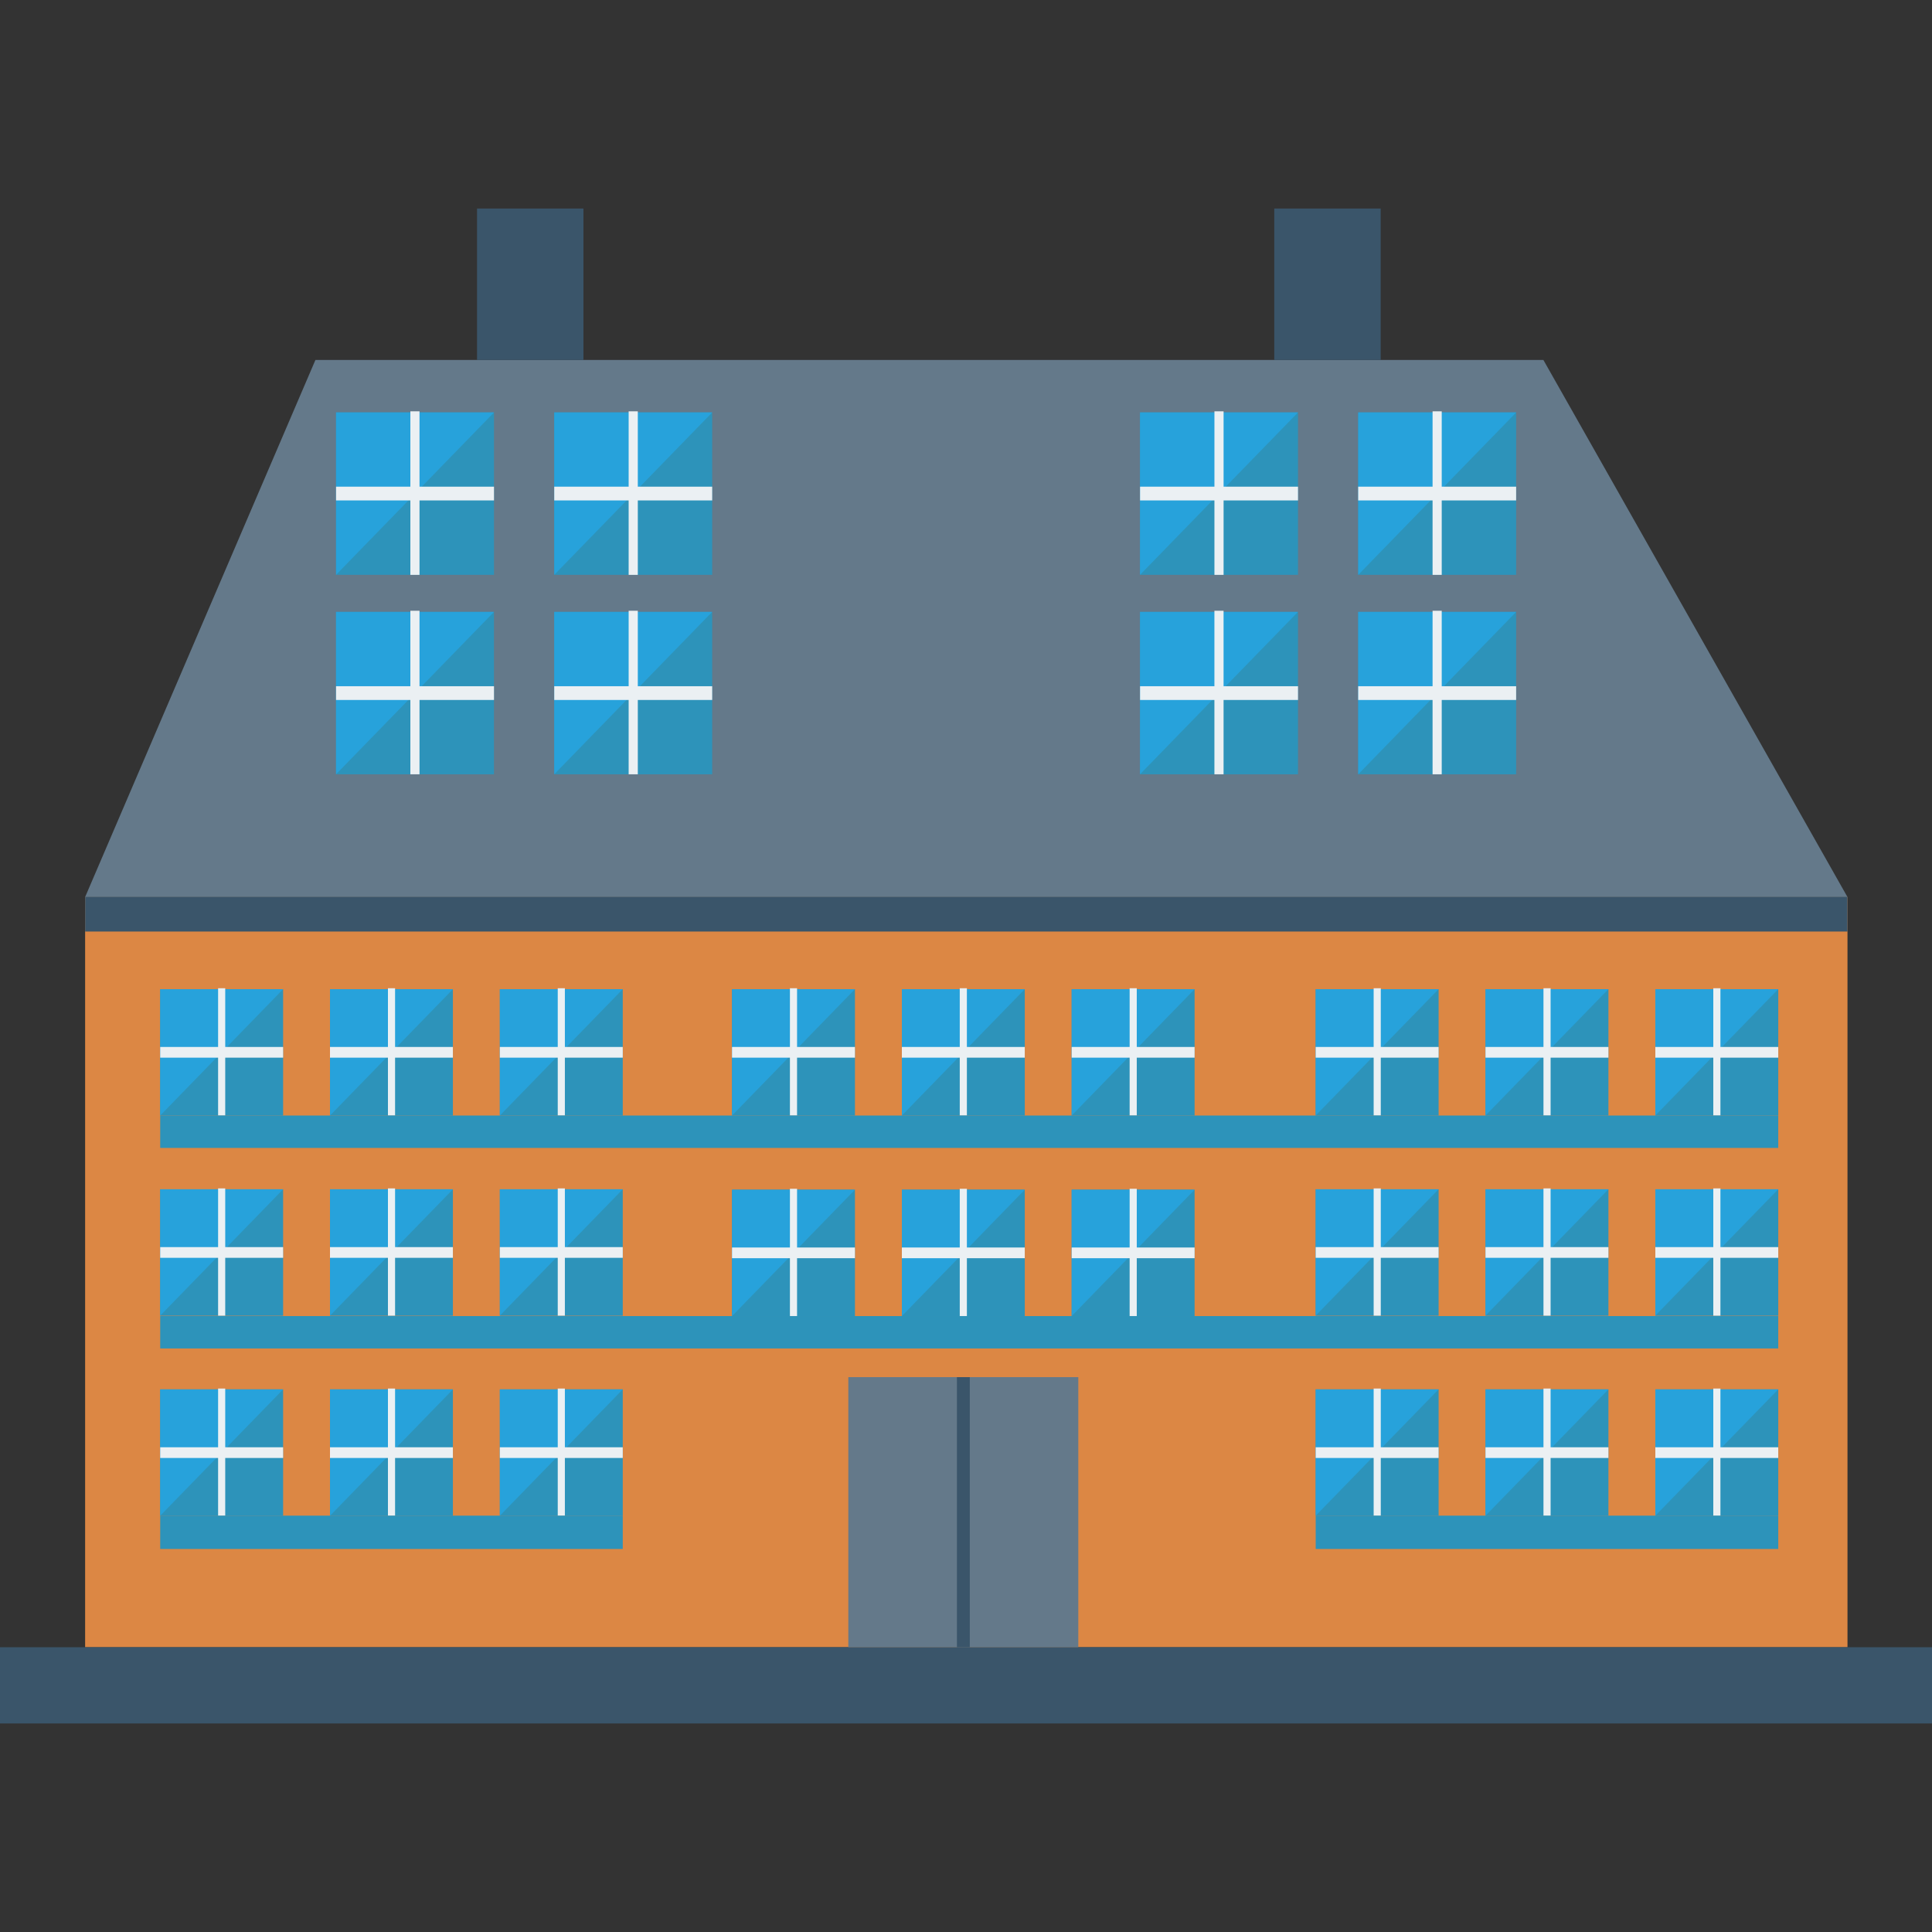 <?xml version="1.0" encoding="iso-8859-1"?>
<!-- Generator: Adobe Illustrator 19.0.0, SVG Export Plug-In . SVG Version: 6.00 Build 0)  -->
<svg version="1.1" id="Capa_1" xmlns="http://www.w3.org/2000/svg" xmlns:xlink="http://www.w3.org/1999/xlink" x="0px" y="0px"
	 viewBox="0 0 426.667 426.667" style="enable-background:new 0 0 426.667 426.667;" xml:space="preserve">
<rect x="0" y="0" width="426.667" height="426.667" fill="#333333" stroke="none"/>
<rect x="18.799" y="198.103" style="fill:#DC8744;" width="389.205" height="165.675"/>
<rect y="363.778" style="fill:#3A556A;" width="426.667" height="16.836"/>
<polygon style="fill:#64798A;" points="340.844,79.493 69.66,79.493 18.798,198.106 408.002,198.106 "/>
<rect x="18.799" y="198.103" style="fill:#3A556A;" width="389.205" height="7.62"/>
<rect x="187.345" y="304.13" style="fill:#64798A;" width="50.79" height="59.652"/>
<rect x="211.328" y="304.13" style="fill:#3A556A;" width="2.846" height="59.652"/>
<rect x="365.568" y="218.455" style="fill:#2D93BA;" width="27.145" height="27.913"/>
<polygon style="fill:#27A2DB;" points="365.561,246.359 365.561,218.448 392.707,218.448 "/>
<g>
	<rect x="378.368" y="218.242" style="fill:#EBF0F3;" width="1.574" height="28.109"/>
	<rect x="365.568" y="231.213" style="fill:#EBF0F3;" width="27.145" height="2.364"/>
</g>
<rect x="328.064" y="218.455" style="fill:#2D93BA;" width="27.145" height="27.913"/>
<polygon style="fill:#27A2DB;" points="328.058,246.359 328.058,218.448 355.204,218.448 "/>
<g>
	<rect x="340.864" y="218.242" style="fill:#EBF0F3;" width="1.574" height="28.109"/>
	<rect x="328.064" y="231.213" style="fill:#EBF0F3;" width="27.145" height="2.364"/>
</g>
<rect x="290.56" y="218.455" style="fill:#2D93BA;" width="27.145" height="27.913"/>
<polygon style="fill:#27A2DB;" points="290.554,246.359 290.554,218.448 317.7,218.448 "/>
<g>
	<rect x="303.36" y="218.242" style="fill:#EBF0F3;" width="1.574" height="28.109"/>
	<rect x="290.56" y="231.213" style="fill:#EBF0F3;" width="27.145" height="2.364"/>
</g>
<rect x="236.672" y="218.455" style="fill:#2D93BA;" width="27.145" height="27.913"/>
<polygon style="fill:#27A2DB;" points="236.671,246.359 236.671,218.448 263.817,218.448 "/>
<g>
	<rect x="249.472" y="218.242" style="fill:#EBF0F3;" width="1.574" height="28.109"/>
	<rect x="236.672" y="231.213" style="fill:#EBF0F3;" width="27.145" height="2.364"/>
</g>
<rect x="199.168" y="218.455" style="fill:#2D93BA;" width="27.145" height="27.913"/>
<polygon style="fill:#27A2DB;" points="199.167,246.359 199.167,218.448 226.314,218.448 "/>
<g>
	<rect x="211.955" y="218.242" style="fill:#EBF0F3;" width="1.574" height="28.109"/>
	<rect x="199.168" y="231.213" style="fill:#EBF0F3;" width="27.145" height="2.364"/>
</g>
<rect x="161.664" y="218.455" style="fill:#2D93BA;" width="27.145" height="27.913"/>
<polygon style="fill:#27A2DB;" points="161.664,246.359 161.664,218.448 188.81,218.448 "/>
<g>
	<rect x="174.451" y="218.242" style="fill:#EBF0F3;" width="1.574" height="28.109"/>
	<rect x="161.664" y="231.213" style="fill:#EBF0F3;" width="27.145" height="2.364"/>
</g>
<rect x="365.568" y="262.658" style="fill:#2D93BA;" width="27.145" height="27.913"/>
<polygon style="fill:#27A2DB;" points="365.561,290.551 365.561,262.639 392.707,262.639 "/>
<g>
	<rect x="378.368" y="262.445" style="fill:#EBF0F3;" width="1.574" height="28.109"/>
	<rect x="365.568" y="275.415" style="fill:#EBF0F3;" width="27.145" height="2.364"/>
</g>
<rect x="328.064" y="262.658" style="fill:#2D93BA;" width="27.145" height="27.913"/>
<polygon style="fill:#27A2DB;" points="328.058,290.551 328.058,262.639 355.204,262.639 "/>
<g>
	<rect x="340.864" y="262.445" style="fill:#EBF0F3;" width="1.574" height="28.109"/>
	<rect x="328.064" y="275.415" style="fill:#EBF0F3;" width="27.145" height="2.364"/>
</g>
<rect x="290.56" y="262.658" style="fill:#2D93BA;" width="27.145" height="27.913"/>
<polygon style="fill:#27A2DB;" points="290.554,290.551 290.554,262.639 317.7,262.639 "/>
<g>
	<rect x="303.36" y="262.445" style="fill:#EBF0F3;" width="1.574" height="28.109"/>
	<rect x="290.56" y="275.415" style="fill:#EBF0F3;" width="27.145" height="2.364"/>
</g>
<rect x="236.672" y="262.743" style="fill:#2D93BA;" width="27.145" height="27.913"/>
<polygon style="fill:#27A2DB;" points="236.671,290.648 236.671,262.737 263.817,262.737 "/>
<g>
	<rect x="249.472" y="262.53" style="fill:#EBF0F3;" width="1.574" height="28.109"/>
	<rect x="236.672" y="275.501" style="fill:#EBF0F3;" width="27.145" height="2.364"/>
</g>
<rect x="199.168" y="262.743" style="fill:#2D93BA;" width="27.145" height="27.913"/>
<polygon style="fill:#27A2DB;" points="199.167,290.648 199.167,262.737 226.314,262.737 "/>
<g>
	<rect x="211.955" y="262.53" style="fill:#EBF0F3;" width="1.574" height="28.109"/>
	<rect x="199.168" y="275.501" style="fill:#EBF0F3;" width="27.145" height="2.364"/>
</g>
<rect x="161.664" y="262.743" style="fill:#2D93BA;" width="27.145" height="27.913"/>
<polygon style="fill:#27A2DB;" points="161.664,290.648 161.664,262.737 188.81,262.737 "/>
<g>
	<rect x="174.451" y="262.53" style="fill:#EBF0F3;" width="1.574" height="28.109"/>
	<rect x="161.664" y="275.501" style="fill:#EBF0F3;" width="27.145" height="2.364"/>
</g>
<rect x="365.568" y="306.831" style="fill:#2D93BA;" width="27.145" height="27.913"/>
<polygon style="fill:#27A2DB;" points="365.561,334.743 365.561,306.831 392.707,306.831 "/>
<g>
	<rect x="378.368" y="306.647" style="fill:#EBF0F3;" width="1.574" height="28.109"/>
	<rect x="365.568" y="319.618" style="fill:#EBF0F3;" width="27.145" height="2.364"/>
</g>
<rect x="328.064" y="306.831" style="fill:#2D93BA;" width="27.145" height="27.913"/>
<polygon style="fill:#27A2DB;" points="328.058,334.743 328.058,306.831 355.204,306.831 "/>
<g>
	<rect x="340.864" y="306.647" style="fill:#EBF0F3;" width="1.574" height="28.109"/>
	<rect x="328.064" y="319.618" style="fill:#EBF0F3;" width="27.145" height="2.364"/>
</g>
<rect x="290.56" y="306.831" style="fill:#2D93BA;" width="27.145" height="27.913"/>
<polygon style="fill:#27A2DB;" points="290.554,334.743 290.554,306.831 317.7,306.831 "/>
<g>
	<rect x="303.36" y="306.647" style="fill:#EBF0F3;" width="1.574" height="28.109"/>
	<rect x="290.56" y="319.618" style="fill:#EBF0F3;" width="27.145" height="2.364"/>
</g>
<rect x="110.387" y="218.455" style="fill:#2D93BA;" width="27.145" height="27.913"/>
<polygon style="fill:#27A2DB;" points="110.388,246.359 110.388,218.448 137.534,218.448 "/>
<g>
	<rect x="123.174" y="218.242" style="fill:#EBF0F3;" width="1.574" height="28.109"/>
	<rect x="110.387" y="231.213" style="fill:#EBF0F3;" width="27.145" height="2.364"/>
</g>
<rect x="72.875" y="218.455" style="fill:#2D93BA;" width="27.145" height="27.913"/>
<polygon style="fill:#27A2DB;" points="72.884,246.359 72.884,218.448 100.03,218.448 "/>
<g>
	<rect x="85.675" y="218.242" style="fill:#EBF0F3;" width="1.574" height="28.109"/>
	<rect x="72.875" y="231.213" style="fill:#EBF0F3;" width="27.145" height="2.364"/>
</g>
<rect x="35.379" y="218.455" style="fill:#2D93BA;" width="27.145" height="27.913"/>
<polygon style="fill:#27A2DB;" points="35.381,246.359 35.381,218.448 62.527,218.448 "/>
<g>
	<rect x="48.166" y="218.242" style="fill:#EBF0F3;" width="1.574" height="28.109"/>
	<rect x="35.383" y="231.213" style="fill:#EBF0F3;" width="27.145" height="2.364"/>
</g>
<rect x="110.387" y="262.658" style="fill:#2D93BA;" width="27.145" height="27.913"/>
<polygon style="fill:#27A2DB;" points="110.388,290.551 110.388,262.639 137.534,262.639 "/>
<g>
	<rect x="123.174" y="262.445" style="fill:#EBF0F3;" width="1.574" height="28.109"/>
	<rect x="110.387" y="275.415" style="fill:#EBF0F3;" width="27.145" height="2.364"/>
</g>
<rect x="72.875" y="262.658" style="fill:#2D93BA;" width="27.145" height="27.913"/>
<polygon style="fill:#27A2DB;" points="72.884,290.551 72.884,262.639 100.03,262.639 "/>
<g>
	<rect x="85.675" y="262.445" style="fill:#EBF0F3;" width="1.574" height="28.109"/>
	<rect x="72.875" y="275.415" style="fill:#EBF0F3;" width="27.145" height="2.364"/>
</g>
<rect x="35.379" y="262.658" style="fill:#2D93BA;" width="27.145" height="27.913"/>
<polygon style="fill:#27A2DB;" points="35.381,290.551 35.381,262.639 62.527,262.639 "/>
<g>
	<rect x="48.166" y="262.445" style="fill:#EBF0F3;" width="1.574" height="28.109"/>
	<rect x="35.383" y="275.415" style="fill:#EBF0F3;" width="27.145" height="2.364"/>
</g>
<rect x="110.387" y="306.831" style="fill:#2D93BA;" width="27.145" height="27.913"/>
<polygon style="fill:#27A2DB;" points="110.388,334.743 110.388,306.831 137.534,306.831 "/>
<g>
	<rect x="123.174" y="306.647" style="fill:#EBF0F3;" width="1.574" height="28.109"/>
	<rect x="110.387" y="319.618" style="fill:#EBF0F3;" width="27.145" height="2.364"/>
</g>
<rect x="72.875" y="306.831" style="fill:#2D93BA;" width="27.145" height="27.913"/>
<polygon style="fill:#27A2DB;" points="72.884,334.743 72.884,306.831 100.03,306.831 "/>
<g>
	<rect x="85.675" y="306.647" style="fill:#EBF0F3;" width="1.574" height="28.109"/>
	<rect x="72.875" y="319.618" style="fill:#EBF0F3;" width="27.145" height="2.364"/>
</g>
<rect x="35.379" y="306.831" style="fill:#2D93BA;" width="27.145" height="27.913"/>
<polygon style="fill:#27A2DB;" points="35.381,334.743 35.381,306.831 62.527,306.831 "/>
<g>
	<rect x="48.166" y="306.647" style="fill:#EBF0F3;" width="1.574" height="28.109"/>
	<rect x="35.383" y="319.618" style="fill:#EBF0F3;" width="27.145" height="2.364"/>
</g>
<rect x="299.947" y="135.132" style="fill:#2D93BA;" width="34.88" height="35.866"/>
<polygon style="fill:#27A2DB;" points="299.955,170.995 299.955,135.131 334.836,135.131 "/>
<g>
	<rect x="316.373" y="134.88" style="fill:#EBF0F3;" width="2.022" height="36.117"/>
	<rect x="299.947" y="151.546" style="fill:#EBF0F3;" width="34.88" height="3.038"/>
</g>
<rect x="251.776" y="135.132" style="fill:#2D93BA;" width="34.88" height="35.866"/>
<polygon style="fill:#27A2DB;" points="251.766,170.995 251.766,135.131 286.647,135.131 "/>
<g>
	<rect x="268.194" y="134.88" style="fill:#EBF0F3;" width="2.022" height="36.117"/>
	<rect x="251.776" y="151.546" style="fill:#EBF0F3;" width="34.88" height="3.038"/>
</g>
<rect x="122.402" y="135.132" style="fill:#2D93BA;" width="34.88" height="35.866"/>
<polygon style="fill:#27A2DB;" points="122.401,170.995 122.401,135.131 157.283,135.131 "/>
<g>
	<rect x="138.833" y="134.88" style="fill:#EBF0F3;" width="2.022" height="36.117"/>
	<rect x="122.402" y="151.546" style="fill:#EBF0F3;" width="34.88" height="3.038"/>
</g>
<rect x="74.21" y="135.132" style="fill:#2D93BA;" width="34.88" height="35.866"/>
<polygon style="fill:#27A2DB;" points="74.212,170.995 74.212,135.131 109.093,135.131 "/>
<g>
	<rect x="90.624" y="134.88" style="fill:#EBF0F3;" width="2.022" height="36.117"/>
	<rect x="74.214" y="151.546" style="fill:#EBF0F3;" width="34.88" height="3.038"/>
</g>
<rect x="299.947" y="91.083" style="fill:#2D93BA;" width="34.88" height="35.866"/>
<polygon style="fill:#27A2DB;" points="299.957,126.949 299.957,91.085 334.838,91.085 "/>
<g>
	<rect x="316.373" y="90.839" style="fill:#EBF0F3;" width="2.022" height="36.117"/>
	<rect x="299.947" y="107.479" style="fill:#EBF0F3;" width="34.88" height="3.038"/>
</g>
<rect x="251.776" y="91.083" style="fill:#2D93BA;" width="34.88" height="35.866"/>
<polygon style="fill:#27A2DB;" points="251.767,126.949 251.767,91.085 286.648,91.085 "/>
<g>
	<rect x="268.198" y="90.839" style="fill:#EBF0F3;" width="2.022" height="36.117"/>
	<rect x="251.776" y="107.479" style="fill:#EBF0F3;" width="34.88" height="3.038"/>
</g>
<rect x="122.402" y="91.083" style="fill:#2D93BA;" width="34.88" height="35.866"/>
<polygon style="fill:#27A2DB;" points="122.403,126.949 122.403,91.085 157.284,91.085 "/>
<g>
	<rect x="138.833" y="90.839" style="fill:#EBF0F3;" width="2.022" height="36.117"/>
	<rect x="122.402" y="107.479" style="fill:#EBF0F3;" width="34.88" height="3.038"/>
</g>
<rect x="74.214" y="91.083" style="fill:#2D93BA;" width="34.88" height="35.866"/>
<polygon style="fill:#27A2DB;" points="74.213,126.949 74.213,91.085 109.094,91.085 "/>
<g>
	<rect x="90.624" y="90.839" style="fill:#EBF0F3;" width="2.022" height="36.117"/>
	<rect x="74.214" y="107.479" style="fill:#EBF0F3;" width="34.88" height="3.038"/>
</g>
<g>
	<rect x="35.379" y="246.359" style="fill:#2D93BA;" width="357.333" height="7.151"/>
	<rect x="35.379" y="290.647" style="fill:#2D93BA;" width="357.333" height="7.151"/>
	<rect x="35.379" y="334.722" style="fill:#2D93BA;" width="102.153" height="7.356"/>
	<rect x="290.56" y="334.722" style="fill:#2D93BA;" width="102.153" height="7.356"/>
</g>
<g>
	<rect x="105.348" y="46.052" style="fill:#3A556A;" width="23.501" height="33.442"/>
	<rect x="281.412" y="46.052" style="fill:#3A556A;" width="23.501" height="33.442"/>
</g>
<g>
</g>
<g>
</g>
<g>
</g>
<g>
</g>
<g>
</g>
<g>
</g>
<g>
</g>
<g>
</g>
<g>
</g>
<g>
</g>
<g>
</g>
<g>
</g>
<g>
</g>
<g>
</g>
<g>
</g>
</svg>
